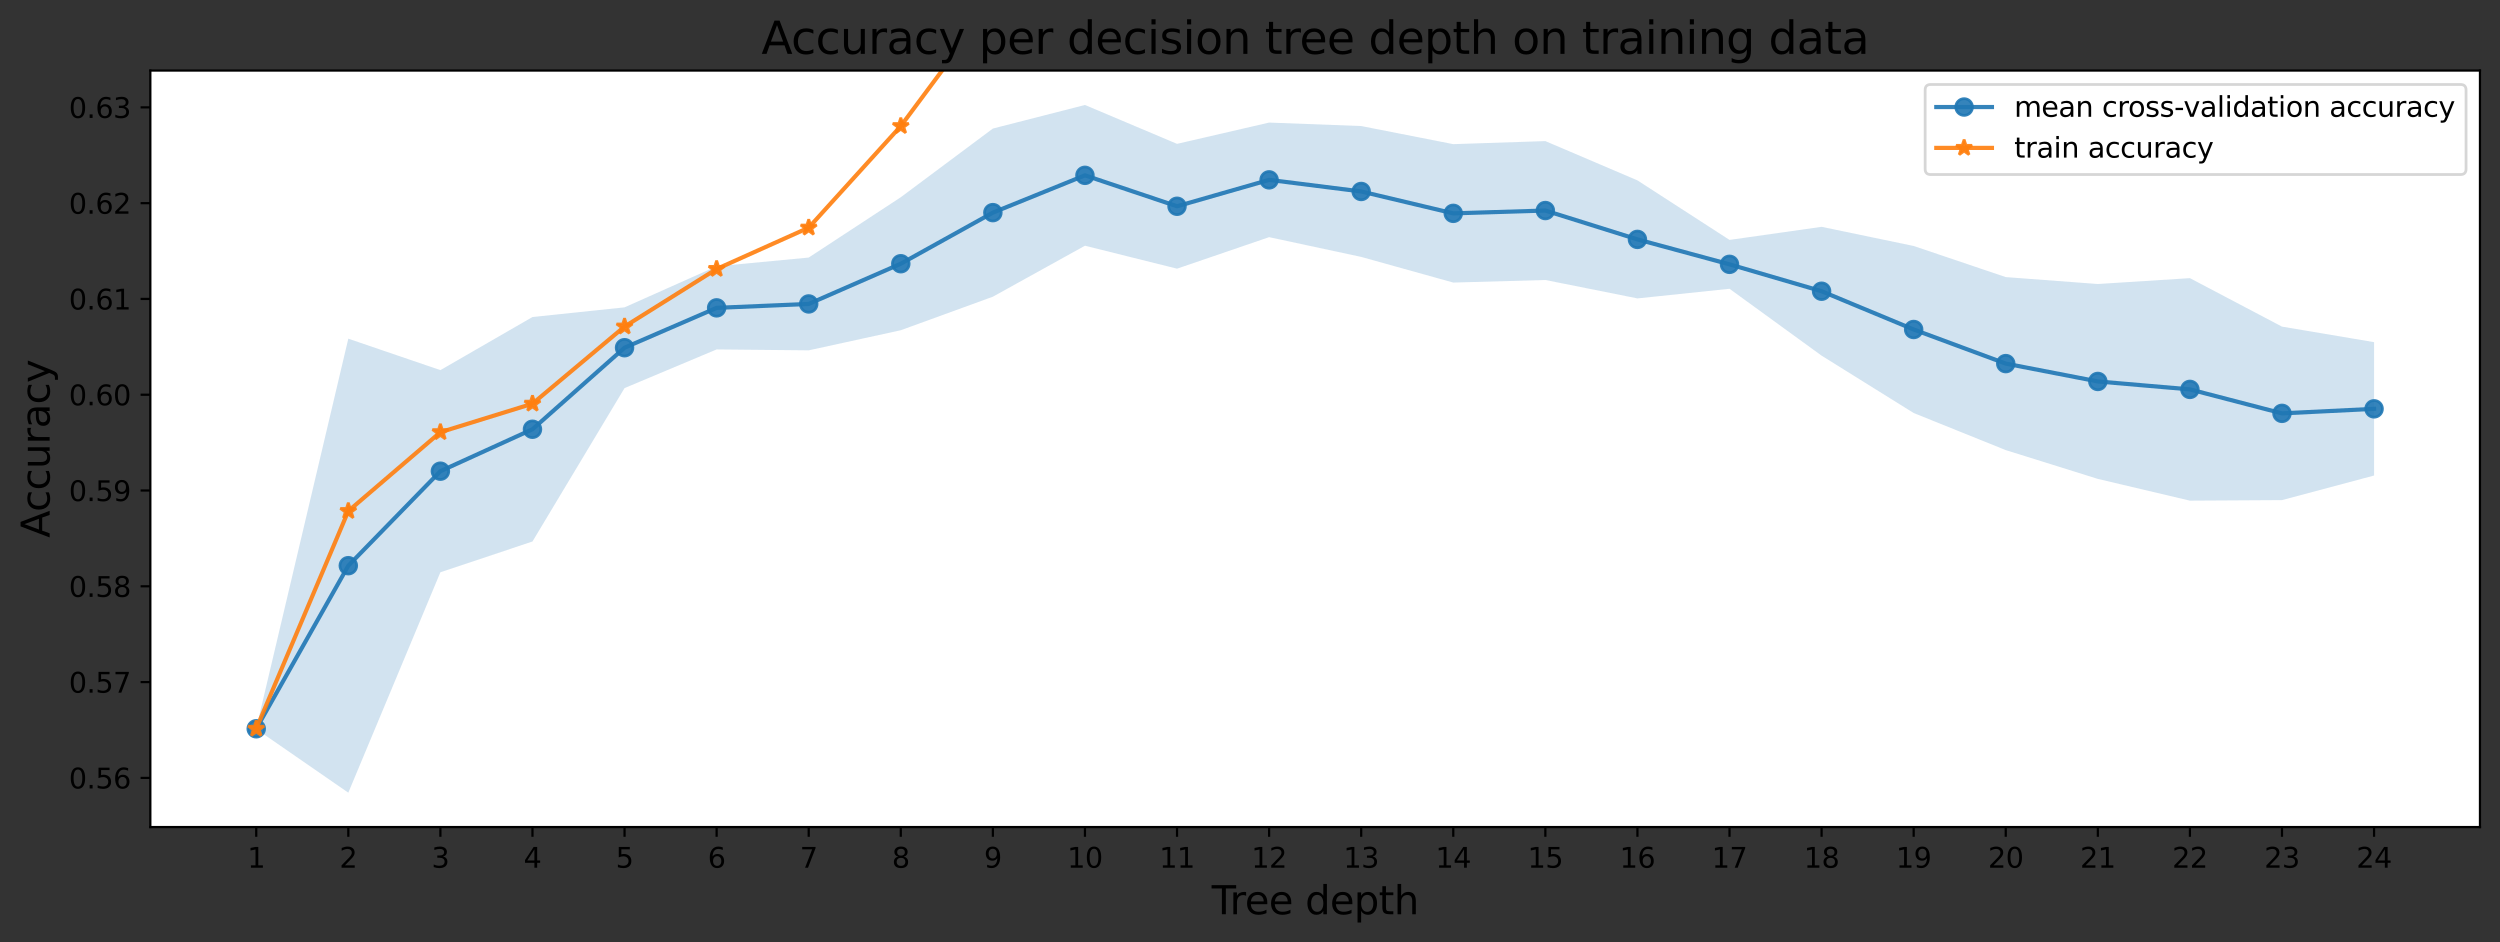 <?xml version="1.0" encoding="utf-8" standalone="no"?>
<!DOCTYPE svg PUBLIC "-//W3C//DTD SVG 1.1//EN"
  "http://www.w3.org/Graphics/SVG/1.1/DTD/svg11.dtd">
<svg height="338.585pt" version="1.1" viewBox="0 0 898.215 338.585" width="898.215pt" xmlns="http://www.w3.org/2000/svg" xmlns:xlink="http://www.w3.org/1999/xlink">
 <rect x="0" y="0" width="898.215" height="338.585" fill="#333333" stroke="none"/>
 <defs>
  <style type="text/css">*{stroke-linecap:butt;stroke-linejoin:round;}</style>
 </defs>
 <g id="figure_1">
  <g id="patch_1">
   <path d="M 0 338.585 
L 898.215 338.585 
L 898.215 0 
L 0 0 
z
" style="fill:none;"/>
  </g>
  <g id="axes_1">
   <g id="patch_2">
    <path d="M 54.015 297.158 
L 891.015 297.158 
L 891.015 25.358 
L 54.015 25.358 
z
" style="fill:#ffffff;"/>
   </g>
   <g id="PolyCollection_1">
    <path clip-path="url(#pdb60f7657a)" d="M 92.06 261.738 
L 92.06 261.936 
L 125.143 284.803 
L 158.226 205.601 
L 191.309 194.552 
L 224.392 139.432 
L 257.475 125.542 
L 290.558 125.873 
L 323.641 118.647 
L 356.724 106.6 
L 389.807 88.282 
L 422.89 96.533 
L 455.973 85.206 
L 489.057 92.304 
L 522.14 101.523 
L 555.223 100.6 
L 588.306 107.218 
L 621.389 103.75 
L 654.472 127.78 
L 687.555 148.391 
L 720.638 161.721 
L 753.721 172.061 
L 786.804 179.879 
L 819.887 179.681 
L 852.97 170.848 
L 852.97 122.932 
L 852.97 122.932 
L 819.887 117.35 
L 786.804 99.933 
L 753.721 102.042 
L 720.638 99.556 
L 687.555 88.378 
L 654.472 81.493 
L 621.389 86.196 
L 588.306 64.807 
L 555.223 50.693 
L 522.14 51.791 
L 489.057 45.286 
L 455.973 44.038 
L 422.89 51.686 
L 389.807 37.712 
L 356.724 46.187 
L 323.641 70.86 
L 290.558 92.536 
L 257.475 95.677 
L 224.392 110.425 
L 191.309 113.898 
L 158.226 132.982 
L 125.143 121.684 
L 92.06 261.738 
z
" style="fill:#1f77b4;fill-opacity:0.2;"/>
   </g>
   <g id="matplotlib.axis_1">
    <g id="xtick_1">
     <g id="line2d_1">
      <defs>
       <path d="M 0 0 
L 0 3.5 
" id="m463c8b0ed3" style="stroke:#000000;stroke-width:0.8;"/>
      </defs>
      <g>
       <use style="stroke:#000000;stroke-width:0.8;" x="92.06" xlink:href="#m463c8b0ed3" y="297.158"/>
      </g>
     </g>
     <g id="text_1">
      <!-- 1 -->
      <g transform="translate(88.879 311.756)scale(0.1 -0.1)">
       <defs>
        <path d="M 794 531 
L 1825 531 
L 1825 4091 
L 703 3866 
L 703 4441 
L 1819 4666 
L 2450 4666 
L 2450 531 
L 3481 531 
L 3481 0 
L 794 0 
L 794 531 
z
" id="DejaVuSans-31" transform="scale(0.016)"/>
       </defs>
       <use xlink:href="#DejaVuSans-31"/>
      </g>
     </g>
    </g>
    <g id="xtick_2">
     <g id="line2d_2">
      <g>
       <use style="stroke:#000000;stroke-width:0.8;" x="125.143" xlink:href="#m463c8b0ed3" y="297.158"/>
      </g>
     </g>
     <g id="text_2">
      <!-- 2 -->
      <g transform="translate(121.962 311.756)scale(0.1 -0.1)">
       <defs>
        <path d="M 1228 531 
L 3431 531 
L 3431 0 
L 469 0 
L 469 531 
Q 828 903 1448 1529 
Q 2069 2156 2228 2338 
Q 2531 2678 2651 2914 
Q 2772 3150 2772 3378 
Q 2772 3750 2511 3984 
Q 2250 4219 1831 4219 
Q 1534 4219 1204 4116 
Q 875 4013 500 3803 
L 500 4441 
Q 881 4594 1212 4672 
Q 1544 4750 1819 4750 
Q 2544 4750 2975 4387 
Q 3406 4025 3406 3419 
Q 3406 3131 3298 2873 
Q 3191 2616 2906 2266 
Q 2828 2175 2409 1742 
Q 1991 1309 1228 531 
z
" id="DejaVuSans-32" transform="scale(0.016)"/>
       </defs>
       <use xlink:href="#DejaVuSans-32"/>
      </g>
     </g>
    </g>
    <g id="xtick_3">
     <g id="line2d_3">
      <g>
       <use style="stroke:#000000;stroke-width:0.8;" x="158.226" xlink:href="#m463c8b0ed3" y="297.158"/>
      </g>
     </g>
     <g id="text_3">
      <!-- 3 -->
      <g transform="translate(155.045 311.756)scale(0.1 -0.1)">
       <defs>
        <path d="M 2597 2516 
Q 3050 2419 3304 2112 
Q 3559 1806 3559 1356 
Q 3559 666 3084 287 
Q 2609 -91 1734 -91 
Q 1441 -91 1130 -33 
Q 819 25 488 141 
L 488 750 
Q 750 597 1062 519 
Q 1375 441 1716 441 
Q 2309 441 2620 675 
Q 2931 909 2931 1356 
Q 2931 1769 2642 2001 
Q 2353 2234 1838 2234 
L 1294 2234 
L 1294 2753 
L 1863 2753 
Q 2328 2753 2575 2939 
Q 2822 3125 2822 3475 
Q 2822 3834 2567 4026 
Q 2313 4219 1838 4219 
Q 1578 4219 1281 4162 
Q 984 4106 628 3988 
L 628 4550 
Q 988 4650 1302 4700 
Q 1616 4750 1894 4750 
Q 2613 4750 3031 4423 
Q 3450 4097 3450 3541 
Q 3450 3153 3228 2886 
Q 3006 2619 2597 2516 
z
" id="DejaVuSans-33" transform="scale(0.016)"/>
       </defs>
       <use xlink:href="#DejaVuSans-33"/>
      </g>
     </g>
    </g>
    <g id="xtick_4">
     <g id="line2d_4">
      <g>
       <use style="stroke:#000000;stroke-width:0.8;" x="191.309" xlink:href="#m463c8b0ed3" y="297.158"/>
      </g>
     </g>
     <g id="text_4">
      <!-- 4 -->
      <g transform="translate(188.128 311.756)scale(0.1 -0.1)">
       <defs>
        <path d="M 2419 4116 
L 825 1625 
L 2419 1625 
L 2419 4116 
z
M 2253 4666 
L 3047 4666 
L 3047 1625 
L 3713 1625 
L 3713 1100 
L 3047 1100 
L 3047 0 
L 2419 0 
L 2419 1100 
L 313 1100 
L 313 1709 
L 2253 4666 
z
" id="DejaVuSans-34" transform="scale(0.016)"/>
       </defs>
       <use xlink:href="#DejaVuSans-34"/>
      </g>
     </g>
    </g>
    <g id="xtick_5">
     <g id="line2d_5">
      <g>
       <use style="stroke:#000000;stroke-width:0.8;" x="224.392" xlink:href="#m463c8b0ed3" y="297.158"/>
      </g>
     </g>
     <g id="text_5">
      <!-- 5 -->
      <g transform="translate(221.211 311.756)scale(0.1 -0.1)">
       <defs>
        <path d="M 691 4666 
L 3169 4666 
L 3169 4134 
L 1269 4134 
L 1269 2991 
Q 1406 3038 1543 3061 
Q 1681 3084 1819 3084 
Q 2600 3084 3056 2656 
Q 3513 2228 3513 1497 
Q 3513 744 3044 326 
Q 2575 -91 1722 -91 
Q 1428 -91 1123 -41 
Q 819 9 494 109 
L 494 744 
Q 775 591 1075 516 
Q 1375 441 1709 441 
Q 2250 441 2565 725 
Q 2881 1009 2881 1497 
Q 2881 1984 2565 2268 
Q 2250 2553 1709 2553 
Q 1456 2553 1204 2497 
Q 953 2441 691 2322 
L 691 4666 
z
" id="DejaVuSans-35" transform="scale(0.016)"/>
       </defs>
       <use xlink:href="#DejaVuSans-35"/>
      </g>
     </g>
    </g>
    <g id="xtick_6">
     <g id="line2d_6">
      <g>
       <use style="stroke:#000000;stroke-width:0.8;" x="257.475" xlink:href="#m463c8b0ed3" y="297.158"/>
      </g>
     </g>
     <g id="text_6">
      <!-- 6 -->
      <g transform="translate(254.294 311.756)scale(0.1 -0.1)">
       <defs>
        <path d="M 2113 2584 
Q 1688 2584 1439 2293 
Q 1191 2003 1191 1497 
Q 1191 994 1439 701 
Q 1688 409 2113 409 
Q 2538 409 2786 701 
Q 3034 994 3034 1497 
Q 3034 2003 2786 2293 
Q 2538 2584 2113 2584 
z
M 3366 4563 
L 3366 3988 
Q 3128 4100 2886 4159 
Q 2644 4219 2406 4219 
Q 1781 4219 1451 3797 
Q 1122 3375 1075 2522 
Q 1259 2794 1537 2939 
Q 1816 3084 2150 3084 
Q 2853 3084 3261 2657 
Q 3669 2231 3669 1497 
Q 3669 778 3244 343 
Q 2819 -91 2113 -91 
Q 1303 -91 875 529 
Q 447 1150 447 2328 
Q 447 3434 972 4092 
Q 1497 4750 2381 4750 
Q 2619 4750 2861 4703 
Q 3103 4656 3366 4563 
z
" id="DejaVuSans-36" transform="scale(0.016)"/>
       </defs>
       <use xlink:href="#DejaVuSans-36"/>
      </g>
     </g>
    </g>
    <g id="xtick_7">
     <g id="line2d_7">
      <g>
       <use style="stroke:#000000;stroke-width:0.8;" x="290.558" xlink:href="#m463c8b0ed3" y="297.158"/>
      </g>
     </g>
     <g id="text_7">
      <!-- 7 -->
      <g transform="translate(287.377 311.756)scale(0.1 -0.1)">
       <defs>
        <path d="M 525 4666 
L 3525 4666 
L 3525 4397 
L 1831 0 
L 1172 0 
L 2766 4134 
L 525 4134 
L 525 4666 
z
" id="DejaVuSans-37" transform="scale(0.016)"/>
       </defs>
       <use xlink:href="#DejaVuSans-37"/>
      </g>
     </g>
    </g>
    <g id="xtick_8">
     <g id="line2d_8">
      <g>
       <use style="stroke:#000000;stroke-width:0.8;" x="323.641" xlink:href="#m463c8b0ed3" y="297.158"/>
      </g>
     </g>
     <g id="text_8">
      <!-- 8 -->
      <g transform="translate(320.46 311.756)scale(0.1 -0.1)">
       <defs>
        <path d="M 2034 2216 
Q 1584 2216 1326 1975 
Q 1069 1734 1069 1313 
Q 1069 891 1326 650 
Q 1584 409 2034 409 
Q 2484 409 2743 651 
Q 3003 894 3003 1313 
Q 3003 1734 2745 1975 
Q 2488 2216 2034 2216 
z
M 1403 2484 
Q 997 2584 770 2862 
Q 544 3141 544 3541 
Q 544 4100 942 4425 
Q 1341 4750 2034 4750 
Q 2731 4750 3128 4425 
Q 3525 4100 3525 3541 
Q 3525 3141 3298 2862 
Q 3072 2584 2669 2484 
Q 3125 2378 3379 2068 
Q 3634 1759 3634 1313 
Q 3634 634 3220 271 
Q 2806 -91 2034 -91 
Q 1263 -91 848 271 
Q 434 634 434 1313 
Q 434 1759 690 2068 
Q 947 2378 1403 2484 
z
M 1172 3481 
Q 1172 3119 1398 2916 
Q 1625 2713 2034 2713 
Q 2441 2713 2670 2916 
Q 2900 3119 2900 3481 
Q 2900 3844 2670 4047 
Q 2441 4250 2034 4250 
Q 1625 4250 1398 4047 
Q 1172 3844 1172 3481 
z
" id="DejaVuSans-38" transform="scale(0.016)"/>
       </defs>
       <use xlink:href="#DejaVuSans-38"/>
      </g>
     </g>
    </g>
    <g id="xtick_9">
     <g id="line2d_9">
      <g>
       <use style="stroke:#000000;stroke-width:0.8;" x="356.724" xlink:href="#m463c8b0ed3" y="297.158"/>
      </g>
     </g>
     <g id="text_9">
      <!-- 9 -->
      <g transform="translate(353.543 311.756)scale(0.1 -0.1)">
       <defs>
        <path d="M 703 97 
L 703 672 
Q 941 559 1184 500 
Q 1428 441 1663 441 
Q 2288 441 2617 861 
Q 2947 1281 2994 2138 
Q 2813 1869 2534 1725 
Q 2256 1581 1919 1581 
Q 1219 1581 811 2004 
Q 403 2428 403 3163 
Q 403 3881 828 4315 
Q 1253 4750 1959 4750 
Q 2769 4750 3195 4129 
Q 3622 3509 3622 2328 
Q 3622 1225 3098 567 
Q 2575 -91 1691 -91 
Q 1453 -91 1209 -44 
Q 966 3 703 97 
z
M 1959 2075 
Q 2384 2075 2632 2365 
Q 2881 2656 2881 3163 
Q 2881 3666 2632 3958 
Q 2384 4250 1959 4250 
Q 1534 4250 1286 3958 
Q 1038 3666 1038 3163 
Q 1038 2656 1286 2365 
Q 1534 2075 1959 2075 
z
" id="DejaVuSans-39" transform="scale(0.016)"/>
       </defs>
       <use xlink:href="#DejaVuSans-39"/>
      </g>
     </g>
    </g>
    <g id="xtick_10">
     <g id="line2d_10">
      <g>
       <use style="stroke:#000000;stroke-width:0.8;" x="389.807" xlink:href="#m463c8b0ed3" y="297.158"/>
      </g>
     </g>
     <g id="text_10">
      <!-- 10 -->
      <g transform="translate(383.445 311.756)scale(0.1 -0.1)">
       <defs>
        <path d="M 2034 4250 
Q 1547 4250 1301 3770 
Q 1056 3291 1056 2328 
Q 1056 1369 1301 889 
Q 1547 409 2034 409 
Q 2525 409 2770 889 
Q 3016 1369 3016 2328 
Q 3016 3291 2770 3770 
Q 2525 4250 2034 4250 
z
M 2034 4750 
Q 2819 4750 3233 4129 
Q 3647 3509 3647 2328 
Q 3647 1150 3233 529 
Q 2819 -91 2034 -91 
Q 1250 -91 836 529 
Q 422 1150 422 2328 
Q 422 3509 836 4129 
Q 1250 4750 2034 4750 
z
" id="DejaVuSans-30" transform="scale(0.016)"/>
       </defs>
       <use xlink:href="#DejaVuSans-31"/>
       <use x="63.623" xlink:href="#DejaVuSans-30"/>
      </g>
     </g>
    </g>
    <g id="xtick_11">
     <g id="line2d_11">
      <g>
       <use style="stroke:#000000;stroke-width:0.8;" x="422.89" xlink:href="#m463c8b0ed3" y="297.158"/>
      </g>
     </g>
     <g id="text_11">
      <!-- 11 -->
      <g transform="translate(416.528 311.756)scale(0.1 -0.1)">
       <use xlink:href="#DejaVuSans-31"/>
       <use x="63.623" xlink:href="#DejaVuSans-31"/>
      </g>
     </g>
    </g>
    <g id="xtick_12">
     <g id="line2d_12">
      <g>
       <use style="stroke:#000000;stroke-width:0.8;" x="455.973" xlink:href="#m463c8b0ed3" y="297.158"/>
      </g>
     </g>
     <g id="text_12">
      <!-- 12 -->
      <g transform="translate(449.611 311.756)scale(0.1 -0.1)">
       <use xlink:href="#DejaVuSans-31"/>
       <use x="63.623" xlink:href="#DejaVuSans-32"/>
      </g>
     </g>
    </g>
    <g id="xtick_13">
     <g id="line2d_13">
      <g>
       <use style="stroke:#000000;stroke-width:0.8;" x="489.057" xlink:href="#m463c8b0ed3" y="297.158"/>
      </g>
     </g>
     <g id="text_13">
      <!-- 13 -->
      <g transform="translate(482.694 311.756)scale(0.1 -0.1)">
       <use xlink:href="#DejaVuSans-31"/>
       <use x="63.623" xlink:href="#DejaVuSans-33"/>
      </g>
     </g>
    </g>
    <g id="xtick_14">
     <g id="line2d_14">
      <g>
       <use style="stroke:#000000;stroke-width:0.8;" x="522.14" xlink:href="#m463c8b0ed3" y="297.158"/>
      </g>
     </g>
     <g id="text_14">
      <!-- 14 -->
      <g transform="translate(515.777 311.756)scale(0.1 -0.1)">
       <use xlink:href="#DejaVuSans-31"/>
       <use x="63.623" xlink:href="#DejaVuSans-34"/>
      </g>
     </g>
    </g>
    <g id="xtick_15">
     <g id="line2d_15">
      <g>
       <use style="stroke:#000000;stroke-width:0.8;" x="555.223" xlink:href="#m463c8b0ed3" y="297.158"/>
      </g>
     </g>
     <g id="text_15">
      <!-- 15 -->
      <g transform="translate(548.86 311.756)scale(0.1 -0.1)">
       <use xlink:href="#DejaVuSans-31"/>
       <use x="63.623" xlink:href="#DejaVuSans-35"/>
      </g>
     </g>
    </g>
    <g id="xtick_16">
     <g id="line2d_16">
      <g>
       <use style="stroke:#000000;stroke-width:0.8;" x="588.306" xlink:href="#m463c8b0ed3" y="297.158"/>
      </g>
     </g>
     <g id="text_16">
      <!-- 16 -->
      <g transform="translate(581.943 311.756)scale(0.1 -0.1)">
       <use xlink:href="#DejaVuSans-31"/>
       <use x="63.623" xlink:href="#DejaVuSans-36"/>
      </g>
     </g>
    </g>
    <g id="xtick_17">
     <g id="line2d_17">
      <g>
       <use style="stroke:#000000;stroke-width:0.8;" x="621.389" xlink:href="#m463c8b0ed3" y="297.158"/>
      </g>
     </g>
     <g id="text_17">
      <!-- 17 -->
      <g transform="translate(615.026 311.756)scale(0.1 -0.1)">
       <use xlink:href="#DejaVuSans-31"/>
       <use x="63.623" xlink:href="#DejaVuSans-37"/>
      </g>
     </g>
    </g>
    <g id="xtick_18">
     <g id="line2d_18">
      <g>
       <use style="stroke:#000000;stroke-width:0.8;" x="654.472" xlink:href="#m463c8b0ed3" y="297.158"/>
      </g>
     </g>
     <g id="text_18">
      <!-- 18 -->
      <g transform="translate(648.109 311.756)scale(0.1 -0.1)">
       <use xlink:href="#DejaVuSans-31"/>
       <use x="63.623" xlink:href="#DejaVuSans-38"/>
      </g>
     </g>
    </g>
    <g id="xtick_19">
     <g id="line2d_19">
      <g>
       <use style="stroke:#000000;stroke-width:0.8;" x="687.555" xlink:href="#m463c8b0ed3" y="297.158"/>
      </g>
     </g>
     <g id="text_19">
      <!-- 19 -->
      <g transform="translate(681.192 311.756)scale(0.1 -0.1)">
       <use xlink:href="#DejaVuSans-31"/>
       <use x="63.623" xlink:href="#DejaVuSans-39"/>
      </g>
     </g>
    </g>
    <g id="xtick_20">
     <g id="line2d_20">
      <g>
       <use style="stroke:#000000;stroke-width:0.8;" x="720.638" xlink:href="#m463c8b0ed3" y="297.158"/>
      </g>
     </g>
     <g id="text_20">
      <!-- 20 -->
      <g transform="translate(714.275 311.756)scale(0.1 -0.1)">
       <use xlink:href="#DejaVuSans-32"/>
       <use x="63.623" xlink:href="#DejaVuSans-30"/>
      </g>
     </g>
    </g>
    <g id="xtick_21">
     <g id="line2d_21">
      <g>
       <use style="stroke:#000000;stroke-width:0.8;" x="753.721" xlink:href="#m463c8b0ed3" y="297.158"/>
      </g>
     </g>
     <g id="text_21">
      <!-- 21 -->
      <g transform="translate(747.358 311.756)scale(0.1 -0.1)">
       <use xlink:href="#DejaVuSans-32"/>
       <use x="63.623" xlink:href="#DejaVuSans-31"/>
      </g>
     </g>
    </g>
    <g id="xtick_22">
     <g id="line2d_22">
      <g>
       <use style="stroke:#000000;stroke-width:0.8;" x="786.804" xlink:href="#m463c8b0ed3" y="297.158"/>
      </g>
     </g>
     <g id="text_22">
      <!-- 22 -->
      <g transform="translate(780.441 311.756)scale(0.1 -0.1)">
       <use xlink:href="#DejaVuSans-32"/>
       <use x="63.623" xlink:href="#DejaVuSans-32"/>
      </g>
     </g>
    </g>
    <g id="xtick_23">
     <g id="line2d_23">
      <g>
       <use style="stroke:#000000;stroke-width:0.8;" x="819.887" xlink:href="#m463c8b0ed3" y="297.158"/>
      </g>
     </g>
     <g id="text_23">
      <!-- 23 -->
      <g transform="translate(813.524 311.756)scale(0.1 -0.1)">
       <use xlink:href="#DejaVuSans-32"/>
       <use x="63.623" xlink:href="#DejaVuSans-33"/>
      </g>
     </g>
    </g>
    <g id="xtick_24">
     <g id="line2d_24">
      <g>
       <use style="stroke:#000000;stroke-width:0.8;" x="852.97" xlink:href="#m463c8b0ed3" y="297.158"/>
      </g>
     </g>
     <g id="text_24">
      <!-- 24 -->
      <g transform="translate(846.607 311.756)scale(0.1 -0.1)">
       <use xlink:href="#DejaVuSans-32"/>
       <use x="63.623" xlink:href="#DejaVuSans-34"/>
      </g>
     </g>
    </g>
    <g id="text_25">
     <!-- Tree depth -->
     <g transform="translate(435.337 328.473)scale(0.14 -0.14)">
      <defs>
       <path d="M -19 4666 
L 3928 4666 
L 3928 4134 
L 2272 4134 
L 2272 0 
L 1638 0 
L 1638 4134 
L -19 4134 
L -19 4666 
z
" id="DejaVuSans-54" transform="scale(0.016)"/>
       <path d="M 2631 2963 
Q 2534 3019 2420 3045 
Q 2306 3072 2169 3072 
Q 1681 3072 1420 2755 
Q 1159 2438 1159 1844 
L 1159 0 
L 581 0 
L 581 3500 
L 1159 3500 
L 1159 2956 
Q 1341 3275 1631 3429 
Q 1922 3584 2338 3584 
Q 2397 3584 2469 3576 
Q 2541 3569 2628 3553 
L 2631 2963 
z
" id="DejaVuSans-72" transform="scale(0.016)"/>
       <path d="M 3597 1894 
L 3597 1613 
L 953 1613 
Q 991 1019 1311 708 
Q 1631 397 2203 397 
Q 2534 397 2845 478 
Q 3156 559 3463 722 
L 3463 178 
Q 3153 47 2828 -22 
Q 2503 -91 2169 -91 
Q 1331 -91 842 396 
Q 353 884 353 1716 
Q 353 2575 817 3079 
Q 1281 3584 2069 3584 
Q 2775 3584 3186 3129 
Q 3597 2675 3597 1894 
z
M 3022 2063 
Q 3016 2534 2758 2815 
Q 2500 3097 2075 3097 
Q 1594 3097 1305 2825 
Q 1016 2553 972 2059 
L 3022 2063 
z
" id="DejaVuSans-65" transform="scale(0.016)"/>
       <path id="DejaVuSans-20" transform="scale(0.016)"/>
       <path d="M 2906 2969 
L 2906 4863 
L 3481 4863 
L 3481 0 
L 2906 0 
L 2906 525 
Q 2725 213 2448 61 
Q 2172 -91 1784 -91 
Q 1150 -91 751 415 
Q 353 922 353 1747 
Q 353 2572 751 3078 
Q 1150 3584 1784 3584 
Q 2172 3584 2448 3432 
Q 2725 3281 2906 2969 
z
M 947 1747 
Q 947 1113 1208 752 
Q 1469 391 1925 391 
Q 2381 391 2643 752 
Q 2906 1113 2906 1747 
Q 2906 2381 2643 2742 
Q 2381 3103 1925 3103 
Q 1469 3103 1208 2742 
Q 947 2381 947 1747 
z
" id="DejaVuSans-64" transform="scale(0.016)"/>
       <path d="M 1159 525 
L 1159 -1331 
L 581 -1331 
L 581 3500 
L 1159 3500 
L 1159 2969 
Q 1341 3281 1617 3432 
Q 1894 3584 2278 3584 
Q 2916 3584 3314 3078 
Q 3713 2572 3713 1747 
Q 3713 922 3314 415 
Q 2916 -91 2278 -91 
Q 1894 -91 1617 61 
Q 1341 213 1159 525 
z
M 3116 1747 
Q 3116 2381 2855 2742 
Q 2594 3103 2138 3103 
Q 1681 3103 1420 2742 
Q 1159 2381 1159 1747 
Q 1159 1113 1420 752 
Q 1681 391 2138 391 
Q 2594 391 2855 752 
Q 3116 1113 3116 1747 
z
" id="DejaVuSans-70" transform="scale(0.016)"/>
       <path d="M 1172 4494 
L 1172 3500 
L 2356 3500 
L 2356 3053 
L 1172 3053 
L 1172 1153 
Q 1172 725 1289 603 
Q 1406 481 1766 481 
L 2356 481 
L 2356 0 
L 1766 0 
Q 1100 0 847 248 
Q 594 497 594 1153 
L 594 3053 
L 172 3053 
L 172 3500 
L 594 3500 
L 594 4494 
L 1172 4494 
z
" id="DejaVuSans-74" transform="scale(0.016)"/>
       <path d="M 3513 2113 
L 3513 0 
L 2938 0 
L 2938 2094 
Q 2938 2591 2744 2837 
Q 2550 3084 2163 3084 
Q 1697 3084 1428 2787 
Q 1159 2491 1159 1978 
L 1159 0 
L 581 0 
L 581 4863 
L 1159 4863 
L 1159 2956 
Q 1366 3272 1645 3428 
Q 1925 3584 2291 3584 
Q 2894 3584 3203 3211 
Q 3513 2838 3513 2113 
z
" id="DejaVuSans-68" transform="scale(0.016)"/>
      </defs>
      <use xlink:href="#DejaVuSans-54"/>
      <use x="46.334" xlink:href="#DejaVuSans-72"/>
      <use x="85.197" xlink:href="#DejaVuSans-65"/>
      <use x="146.721" xlink:href="#DejaVuSans-65"/>
      <use x="208.244" xlink:href="#DejaVuSans-20"/>
      <use x="240.031" xlink:href="#DejaVuSans-64"/>
      <use x="303.508" xlink:href="#DejaVuSans-65"/>
      <use x="365.031" xlink:href="#DejaVuSans-70"/>
      <use x="428.508" xlink:href="#DejaVuSans-74"/>
      <use x="467.717" xlink:href="#DejaVuSans-68"/>
     </g>
    </g>
   </g>
   <g id="matplotlib.axis_2">
    <g id="ytick_1">
     <g id="line2d_25">
      <defs>
       <path d="M 0 0 
L -3.5 0 
" id="m9dd987a7f7" style="stroke:#000000;stroke-width:0.8;"/>
      </defs>
      <g>
       <use style="stroke:#000000;stroke-width:0.8;" x="54.015" xlink:href="#m9dd987a7f7" y="279.484"/>
      </g>
     </g>
     <g id="text_26">
      <!-- 0.56 -->
      <g transform="translate(24.749 283.283)scale(0.1 -0.1)">
       <defs>
        <path d="M 684 794 
L 1344 794 
L 1344 0 
L 684 0 
L 684 794 
z
" id="DejaVuSans-2e" transform="scale(0.016)"/>
       </defs>
       <use xlink:href="#DejaVuSans-30"/>
       <use x="63.623" xlink:href="#DejaVuSans-2e"/>
       <use x="95.41" xlink:href="#DejaVuSans-35"/>
       <use x="159.033" xlink:href="#DejaVuSans-36"/>
      </g>
     </g>
    </g>
    <g id="ytick_2">
     <g id="line2d_26">
      <g>
       <use style="stroke:#000000;stroke-width:0.8;" x="54.015" xlink:href="#m9dd987a7f7" y="245.068"/>
      </g>
     </g>
     <g id="text_27">
      <!-- 0.57 -->
      <g transform="translate(24.749 248.867)scale(0.1 -0.1)">
       <use xlink:href="#DejaVuSans-30"/>
       <use x="63.623" xlink:href="#DejaVuSans-2e"/>
       <use x="95.41" xlink:href="#DejaVuSans-35"/>
       <use x="159.033" xlink:href="#DejaVuSans-37"/>
      </g>
     </g>
    </g>
    <g id="ytick_3">
     <g id="line2d_27">
      <g>
       <use style="stroke:#000000;stroke-width:0.8;" x="54.015" xlink:href="#m9dd987a7f7" y="210.653"/>
      </g>
     </g>
     <g id="text_28">
      <!-- 0.58 -->
      <g transform="translate(24.749 214.452)scale(0.1 -0.1)">
       <use xlink:href="#DejaVuSans-30"/>
       <use x="63.623" xlink:href="#DejaVuSans-2e"/>
       <use x="95.41" xlink:href="#DejaVuSans-35"/>
       <use x="159.033" xlink:href="#DejaVuSans-38"/>
      </g>
     </g>
    </g>
    <g id="ytick_4">
     <g id="line2d_28">
      <g>
       <use style="stroke:#000000;stroke-width:0.8;" x="54.015" xlink:href="#m9dd987a7f7" y="176.237"/>
      </g>
     </g>
     <g id="text_29">
      <!-- 0.59 -->
      <g transform="translate(24.749 180.036)scale(0.1 -0.1)">
       <use xlink:href="#DejaVuSans-30"/>
       <use x="63.623" xlink:href="#DejaVuSans-2e"/>
       <use x="95.41" xlink:href="#DejaVuSans-35"/>
       <use x="159.033" xlink:href="#DejaVuSans-39"/>
      </g>
     </g>
    </g>
    <g id="ytick_5">
     <g id="line2d_29">
      <g>
       <use style="stroke:#000000;stroke-width:0.8;" x="54.015" xlink:href="#m9dd987a7f7" y="141.821"/>
      </g>
     </g>
     <g id="text_30">
      <!-- 0.60 -->
      <g transform="translate(24.749 145.621)scale(0.1 -0.1)">
       <use xlink:href="#DejaVuSans-30"/>
       <use x="63.623" xlink:href="#DejaVuSans-2e"/>
       <use x="95.41" xlink:href="#DejaVuSans-36"/>
       <use x="159.033" xlink:href="#DejaVuSans-30"/>
      </g>
     </g>
    </g>
    <g id="ytick_6">
     <g id="line2d_30">
      <g>
       <use style="stroke:#000000;stroke-width:0.8;" x="54.015" xlink:href="#m9dd987a7f7" y="107.406"/>
      </g>
     </g>
     <g id="text_31">
      <!-- 0.61 -->
      <g transform="translate(24.749 111.205)scale(0.1 -0.1)">
       <use xlink:href="#DejaVuSans-30"/>
       <use x="63.623" xlink:href="#DejaVuSans-2e"/>
       <use x="95.41" xlink:href="#DejaVuSans-36"/>
       <use x="159.033" xlink:href="#DejaVuSans-31"/>
      </g>
     </g>
    </g>
    <g id="ytick_7">
     <g id="line2d_31">
      <g>
       <use style="stroke:#000000;stroke-width:0.8;" x="54.015" xlink:href="#m9dd987a7f7" y="72.99"/>
      </g>
     </g>
     <g id="text_32">
      <!-- 0.62 -->
      <g transform="translate(24.749 76.79)scale(0.1 -0.1)">
       <use xlink:href="#DejaVuSans-30"/>
       <use x="63.623" xlink:href="#DejaVuSans-2e"/>
       <use x="95.41" xlink:href="#DejaVuSans-36"/>
       <use x="159.033" xlink:href="#DejaVuSans-32"/>
      </g>
     </g>
    </g>
    <g id="ytick_8">
     <g id="line2d_32">
      <g>
       <use style="stroke:#000000;stroke-width:0.8;" x="54.015" xlink:href="#m9dd987a7f7" y="38.575"/>
      </g>
     </g>
     <g id="text_33">
      <!-- 0.63 -->
      <g transform="translate(24.749 42.374)scale(0.1 -0.1)">
       <use xlink:href="#DejaVuSans-30"/>
       <use x="63.623" xlink:href="#DejaVuSans-2e"/>
       <use x="95.41" xlink:href="#DejaVuSans-36"/>
       <use x="159.033" xlink:href="#DejaVuSans-33"/>
      </g>
     </g>
    </g>
    <g id="text_34">
     <!-- Accuracy -->
     <g transform="translate(17.838 193.217)rotate(-90)scale(0.14 -0.14)">
      <defs>
       <path d="M 2188 4044 
L 1331 1722 
L 3047 1722 
L 2188 4044 
z
M 1831 4666 
L 2547 4666 
L 4325 0 
L 3669 0 
L 3244 1197 
L 1141 1197 
L 716 0 
L 50 0 
L 1831 4666 
z
" id="DejaVuSans-41" transform="scale(0.016)"/>
       <path d="M 3122 3366 
L 3122 2828 
Q 2878 2963 2633 3030 
Q 2388 3097 2138 3097 
Q 1578 3097 1268 2742 
Q 959 2388 959 1747 
Q 959 1106 1268 751 
Q 1578 397 2138 397 
Q 2388 397 2633 464 
Q 2878 531 3122 666 
L 3122 134 
Q 2881 22 2623 -34 
Q 2366 -91 2075 -91 
Q 1284 -91 818 406 
Q 353 903 353 1747 
Q 353 2603 823 3093 
Q 1294 3584 2113 3584 
Q 2378 3584 2631 3529 
Q 2884 3475 3122 3366 
z
" id="DejaVuSans-63" transform="scale(0.016)"/>
       <path d="M 544 1381 
L 544 3500 
L 1119 3500 
L 1119 1403 
Q 1119 906 1312 657 
Q 1506 409 1894 409 
Q 2359 409 2629 706 
Q 2900 1003 2900 1516 
L 2900 3500 
L 3475 3500 
L 3475 0 
L 2900 0 
L 2900 538 
Q 2691 219 2414 64 
Q 2138 -91 1772 -91 
Q 1169 -91 856 284 
Q 544 659 544 1381 
z
M 1991 3584 
L 1991 3584 
z
" id="DejaVuSans-75" transform="scale(0.016)"/>
       <path d="M 2194 1759 
Q 1497 1759 1228 1600 
Q 959 1441 959 1056 
Q 959 750 1161 570 
Q 1363 391 1709 391 
Q 2188 391 2477 730 
Q 2766 1069 2766 1631 
L 2766 1759 
L 2194 1759 
z
M 3341 1997 
L 3341 0 
L 2766 0 
L 2766 531 
Q 2569 213 2275 61 
Q 1981 -91 1556 -91 
Q 1019 -91 701 211 
Q 384 513 384 1019 
Q 384 1609 779 1909 
Q 1175 2209 1959 2209 
L 2766 2209 
L 2766 2266 
Q 2766 2663 2505 2880 
Q 2244 3097 1772 3097 
Q 1472 3097 1187 3025 
Q 903 2953 641 2809 
L 641 3341 
Q 956 3463 1253 3523 
Q 1550 3584 1831 3584 
Q 2591 3584 2966 3190 
Q 3341 2797 3341 1997 
z
" id="DejaVuSans-61" transform="scale(0.016)"/>
       <path d="M 2059 -325 
Q 1816 -950 1584 -1140 
Q 1353 -1331 966 -1331 
L 506 -1331 
L 506 -850 
L 844 -850 
Q 1081 -850 1212 -737 
Q 1344 -625 1503 -206 
L 1606 56 
L 191 3500 
L 800 3500 
L 1894 763 
L 2988 3500 
L 3597 3500 
L 2059 -325 
z
" id="DejaVuSans-79" transform="scale(0.016)"/>
      </defs>
      <use xlink:href="#DejaVuSans-41"/>
      <use x="66.658" xlink:href="#DejaVuSans-63"/>
      <use x="121.639" xlink:href="#DejaVuSans-63"/>
      <use x="176.619" xlink:href="#DejaVuSans-75"/>
      <use x="239.998" xlink:href="#DejaVuSans-72"/>
      <use x="281.111" xlink:href="#DejaVuSans-61"/>
      <use x="342.391" xlink:href="#DejaVuSans-63"/>
      <use x="397.371" xlink:href="#DejaVuSans-79"/>
     </g>
    </g>
   </g>
   <g id="line2d_33">
    <path clip-path="url(#pdb60f7657a)" d="M 92.06 261.837 
L 125.143 203.243 
L 158.226 169.291 
L 191.309 154.225 
L 224.392 124.929 
L 257.475 110.61 
L 290.558 109.204 
L 323.641 94.754 
L 356.724 76.394 
L 389.807 62.997 
L 422.89 74.11 
L 455.973 64.622 
L 489.057 68.795 
L 522.14 76.657 
L 555.223 75.647 
L 588.306 86.013 
L 621.389 94.973 
L 654.472 104.636 
L 687.555 118.384 
L 720.638 130.639 
L 753.721 137.051 
L 786.804 139.906 
L 819.887 148.515 
L 852.97 146.89 
" style="fill:none;stroke:#1f77b4;stroke-linecap:square;stroke-opacity:0.9;stroke-width:1.5;"/>
    <defs>
     <path d="M 0 3 
C 0.796 3 1.559 2.684 2.121 2.121 
C 2.684 1.559 3 0.796 3 0 
C 3 -0.796 2.684 -1.559 2.121 -2.121 
C 1.559 -2.684 0.796 -3 0 -3 
C -0.796 -3 -1.559 -2.684 -2.121 -2.121 
C -2.684 -1.559 -3 -0.796 -3 0 
C -3 0.796 -2.684 1.559 -2.121 2.121 
C -1.559 2.684 -0.796 3 0 3 
z
" id="m11fe0b3260" style="stroke:#1f77b4;stroke-opacity:0.9;"/>
    </defs>
    <g clip-path="url(#pdb60f7657a)">
     <use style="fill:#1f77b4;fill-opacity:0.9;stroke:#1f77b4;stroke-opacity:0.9;" x="92.06" xlink:href="#m11fe0b3260" y="261.837"/>
     <use style="fill:#1f77b4;fill-opacity:0.9;stroke:#1f77b4;stroke-opacity:0.9;" x="125.143" xlink:href="#m11fe0b3260" y="203.243"/>
     <use style="fill:#1f77b4;fill-opacity:0.9;stroke:#1f77b4;stroke-opacity:0.9;" x="158.226" xlink:href="#m11fe0b3260" y="169.291"/>
     <use style="fill:#1f77b4;fill-opacity:0.9;stroke:#1f77b4;stroke-opacity:0.9;" x="191.309" xlink:href="#m11fe0b3260" y="154.225"/>
     <use style="fill:#1f77b4;fill-opacity:0.9;stroke:#1f77b4;stroke-opacity:0.9;" x="224.392" xlink:href="#m11fe0b3260" y="124.929"/>
     <use style="fill:#1f77b4;fill-opacity:0.9;stroke:#1f77b4;stroke-opacity:0.9;" x="257.475" xlink:href="#m11fe0b3260" y="110.61"/>
     <use style="fill:#1f77b4;fill-opacity:0.9;stroke:#1f77b4;stroke-opacity:0.9;" x="290.558" xlink:href="#m11fe0b3260" y="109.204"/>
     <use style="fill:#1f77b4;fill-opacity:0.9;stroke:#1f77b4;stroke-opacity:0.9;" x="323.641" xlink:href="#m11fe0b3260" y="94.754"/>
     <use style="fill:#1f77b4;fill-opacity:0.9;stroke:#1f77b4;stroke-opacity:0.9;" x="356.724" xlink:href="#m11fe0b3260" y="76.394"/>
     <use style="fill:#1f77b4;fill-opacity:0.9;stroke:#1f77b4;stroke-opacity:0.9;" x="389.807" xlink:href="#m11fe0b3260" y="62.997"/>
     <use style="fill:#1f77b4;fill-opacity:0.9;stroke:#1f77b4;stroke-opacity:0.9;" x="422.89" xlink:href="#m11fe0b3260" y="74.11"/>
     <use style="fill:#1f77b4;fill-opacity:0.9;stroke:#1f77b4;stroke-opacity:0.9;" x="455.973" xlink:href="#m11fe0b3260" y="64.622"/>
     <use style="fill:#1f77b4;fill-opacity:0.9;stroke:#1f77b4;stroke-opacity:0.9;" x="489.057" xlink:href="#m11fe0b3260" y="68.795"/>
     <use style="fill:#1f77b4;fill-opacity:0.9;stroke:#1f77b4;stroke-opacity:0.9;" x="522.14" xlink:href="#m11fe0b3260" y="76.657"/>
     <use style="fill:#1f77b4;fill-opacity:0.9;stroke:#1f77b4;stroke-opacity:0.9;" x="555.223" xlink:href="#m11fe0b3260" y="75.647"/>
     <use style="fill:#1f77b4;fill-opacity:0.9;stroke:#1f77b4;stroke-opacity:0.9;" x="588.306" xlink:href="#m11fe0b3260" y="86.013"/>
     <use style="fill:#1f77b4;fill-opacity:0.9;stroke:#1f77b4;stroke-opacity:0.9;" x="621.389" xlink:href="#m11fe0b3260" y="94.973"/>
     <use style="fill:#1f77b4;fill-opacity:0.9;stroke:#1f77b4;stroke-opacity:0.9;" x="654.472" xlink:href="#m11fe0b3260" y="104.636"/>
     <use style="fill:#1f77b4;fill-opacity:0.9;stroke:#1f77b4;stroke-opacity:0.9;" x="687.555" xlink:href="#m11fe0b3260" y="118.384"/>
     <use style="fill:#1f77b4;fill-opacity:0.9;stroke:#1f77b4;stroke-opacity:0.9;" x="720.638" xlink:href="#m11fe0b3260" y="130.639"/>
     <use style="fill:#1f77b4;fill-opacity:0.9;stroke:#1f77b4;stroke-opacity:0.9;" x="753.721" xlink:href="#m11fe0b3260" y="137.051"/>
     <use style="fill:#1f77b4;fill-opacity:0.9;stroke:#1f77b4;stroke-opacity:0.9;" x="786.804" xlink:href="#m11fe0b3260" y="139.906"/>
     <use style="fill:#1f77b4;fill-opacity:0.9;stroke:#1f77b4;stroke-opacity:0.9;" x="819.887" xlink:href="#m11fe0b3260" y="148.515"/>
     <use style="fill:#1f77b4;fill-opacity:0.9;stroke:#1f77b4;stroke-opacity:0.9;" x="852.97" xlink:href="#m11fe0b3260" y="146.89"/>
    </g>
   </g>
   <g id="line2d_34">
    <path clip-path="url(#pdb60f7657a)" d="M 92.06 261.837 
L 125.143 183.61 
L 158.226 155.28 
L 191.309 145.045 
L 224.392 117.33 
L 257.475 96.642 
L 290.558 81.796 
L 323.641 45.296 
L 356.724 0.802 
L 357.97 -1 
" style="fill:none;stroke:#ff7f0e;stroke-linecap:square;stroke-opacity:0.9;stroke-width:1.5;"/>
    <defs>
     <path d="M 0 -3 
L -0.674 -0.927 
L -2.853 -0.927 
L -1.09 0.354 
L -1.763 2.427 
L -0 1.146 
L 1.763 2.427 
L 1.09 0.354 
L 2.853 -0.927 
L 0.674 -0.927 
z
" id="mc84552ce3a" style="stroke:#ff7f0e;stroke-linejoin:bevel;stroke-opacity:0.9;"/>
    </defs>
    <g clip-path="url(#pdb60f7657a)">
     <use style="fill:#ff7f0e;fill-opacity:0.9;stroke:#ff7f0e;stroke-linejoin:bevel;stroke-opacity:0.9;" x="92.06" xlink:href="#mc84552ce3a" y="261.837"/>
     <use style="fill:#ff7f0e;fill-opacity:0.9;stroke:#ff7f0e;stroke-linejoin:bevel;stroke-opacity:0.9;" x="125.143" xlink:href="#mc84552ce3a" y="183.61"/>
     <use style="fill:#ff7f0e;fill-opacity:0.9;stroke:#ff7f0e;stroke-linejoin:bevel;stroke-opacity:0.9;" x="158.226" xlink:href="#mc84552ce3a" y="155.28"/>
     <use style="fill:#ff7f0e;fill-opacity:0.9;stroke:#ff7f0e;stroke-linejoin:bevel;stroke-opacity:0.9;" x="191.309" xlink:href="#mc84552ce3a" y="145.045"/>
     <use style="fill:#ff7f0e;fill-opacity:0.9;stroke:#ff7f0e;stroke-linejoin:bevel;stroke-opacity:0.9;" x="224.392" xlink:href="#mc84552ce3a" y="117.33"/>
     <use style="fill:#ff7f0e;fill-opacity:0.9;stroke:#ff7f0e;stroke-linejoin:bevel;stroke-opacity:0.9;" x="257.475" xlink:href="#mc84552ce3a" y="96.642"/>
     <use style="fill:#ff7f0e;fill-opacity:0.9;stroke:#ff7f0e;stroke-linejoin:bevel;stroke-opacity:0.9;" x="290.558" xlink:href="#mc84552ce3a" y="81.796"/>
     <use style="fill:#ff7f0e;fill-opacity:0.9;stroke:#ff7f0e;stroke-linejoin:bevel;stroke-opacity:0.9;" x="323.641" xlink:href="#mc84552ce3a" y="45.296"/>
     <use style="fill:#ff7f0e;fill-opacity:0.9;stroke:#ff7f0e;stroke-linejoin:bevel;stroke-opacity:0.9;" x="356.724" xlink:href="#mc84552ce3a" y="0.802"/>
     <use style="fill:#ff7f0e;fill-opacity:0.9;stroke:#ff7f0e;stroke-linejoin:bevel;stroke-opacity:0.9;" x="357.97" xlink:href="#mc84552ce3a" y="-1"/>
    </g>
   </g>
   <g id="patch_3">
    <path d="M 54.015 297.158 
L 54.015 25.358 
" style="fill:none;stroke:#000000;stroke-linecap:square;stroke-linejoin:miter;stroke-width:0.8;"/>
   </g>
   <g id="patch_4">
    <path d="M 891.015 297.158 
L 891.015 25.358 
" style="fill:none;stroke:#000000;stroke-linecap:square;stroke-linejoin:miter;stroke-width:0.8;"/>
   </g>
   <g id="patch_5">
    <path d="M 54.015 297.158 
L 891.015 297.158 
" style="fill:none;stroke:#000000;stroke-linecap:square;stroke-linejoin:miter;stroke-width:0.8;"/>
   </g>
   <g id="patch_6">
    <path d="M 54.015 25.358 
L 891.015 25.358 
" style="fill:none;stroke:#000000;stroke-linecap:square;stroke-linejoin:miter;stroke-width:0.8;"/>
   </g>
   <g id="text_35">
    <!-- Accuracy per decision tree depth on training data -->
    <g transform="translate(273.572 19.358)scale(0.16 -0.16)">
     <defs>
      <path d="M 603 3500 
L 1178 3500 
L 1178 0 
L 603 0 
L 603 3500 
z
M 603 4863 
L 1178 4863 
L 1178 4134 
L 603 4134 
L 603 4863 
z
" id="DejaVuSans-69" transform="scale(0.016)"/>
      <path d="M 2834 3397 
L 2834 2853 
Q 2591 2978 2328 3040 
Q 2066 3103 1784 3103 
Q 1356 3103 1142 2972 
Q 928 2841 928 2578 
Q 928 2378 1081 2264 
Q 1234 2150 1697 2047 
L 1894 2003 
Q 2506 1872 2764 1633 
Q 3022 1394 3022 966 
Q 3022 478 2636 193 
Q 2250 -91 1575 -91 
Q 1294 -91 989 -36 
Q 684 19 347 128 
L 347 722 
Q 666 556 975 473 
Q 1284 391 1588 391 
Q 1994 391 2212 530 
Q 2431 669 2431 922 
Q 2431 1156 2273 1281 
Q 2116 1406 1581 1522 
L 1381 1569 
Q 847 1681 609 1914 
Q 372 2147 372 2553 
Q 372 3047 722 3315 
Q 1072 3584 1716 3584 
Q 2034 3584 2315 3537 
Q 2597 3491 2834 3397 
z
" id="DejaVuSans-73" transform="scale(0.016)"/>
      <path d="M 1959 3097 
Q 1497 3097 1228 2736 
Q 959 2375 959 1747 
Q 959 1119 1226 758 
Q 1494 397 1959 397 
Q 2419 397 2687 759 
Q 2956 1122 2956 1747 
Q 2956 2369 2687 2733 
Q 2419 3097 1959 3097 
z
M 1959 3584 
Q 2709 3584 3137 3096 
Q 3566 2609 3566 1747 
Q 3566 888 3137 398 
Q 2709 -91 1959 -91 
Q 1206 -91 779 398 
Q 353 888 353 1747 
Q 353 2609 779 3096 
Q 1206 3584 1959 3584 
z
" id="DejaVuSans-6f" transform="scale(0.016)"/>
      <path d="M 3513 2113 
L 3513 0 
L 2938 0 
L 2938 2094 
Q 2938 2591 2744 2837 
Q 2550 3084 2163 3084 
Q 1697 3084 1428 2787 
Q 1159 2491 1159 1978 
L 1159 0 
L 581 0 
L 581 3500 
L 1159 3500 
L 1159 2956 
Q 1366 3272 1645 3428 
Q 1925 3584 2291 3584 
Q 2894 3584 3203 3211 
Q 3513 2838 3513 2113 
z
" id="DejaVuSans-6e" transform="scale(0.016)"/>
      <path d="M 2906 1791 
Q 2906 2416 2648 2759 
Q 2391 3103 1925 3103 
Q 1463 3103 1205 2759 
Q 947 2416 947 1791 
Q 947 1169 1205 825 
Q 1463 481 1925 481 
Q 2391 481 2648 825 
Q 2906 1169 2906 1791 
z
M 3481 434 
Q 3481 -459 3084 -895 
Q 2688 -1331 1869 -1331 
Q 1566 -1331 1297 -1286 
Q 1028 -1241 775 -1147 
L 775 -588 
Q 1028 -725 1275 -790 
Q 1522 -856 1778 -856 
Q 2344 -856 2625 -561 
Q 2906 -266 2906 331 
L 2906 616 
Q 2728 306 2450 153 
Q 2172 0 1784 0 
Q 1141 0 747 490 
Q 353 981 353 1791 
Q 353 2603 747 3093 
Q 1141 3584 1784 3584 
Q 2172 3584 2450 3431 
Q 2728 3278 2906 2969 
L 2906 3500 
L 3481 3500 
L 3481 434 
z
" id="DejaVuSans-67" transform="scale(0.016)"/>
     </defs>
     <use xlink:href="#DejaVuSans-41"/>
     <use x="66.658" xlink:href="#DejaVuSans-63"/>
     <use x="121.639" xlink:href="#DejaVuSans-63"/>
     <use x="176.619" xlink:href="#DejaVuSans-75"/>
     <use x="239.998" xlink:href="#DejaVuSans-72"/>
     <use x="281.111" xlink:href="#DejaVuSans-61"/>
     <use x="342.391" xlink:href="#DejaVuSans-63"/>
     <use x="397.371" xlink:href="#DejaVuSans-79"/>
     <use x="456.551" xlink:href="#DejaVuSans-20"/>
     <use x="488.338" xlink:href="#DejaVuSans-70"/>
     <use x="551.814" xlink:href="#DejaVuSans-65"/>
     <use x="613.338" xlink:href="#DejaVuSans-72"/>
     <use x="654.451" xlink:href="#DejaVuSans-20"/>
     <use x="686.238" xlink:href="#DejaVuSans-64"/>
     <use x="749.715" xlink:href="#DejaVuSans-65"/>
     <use x="811.238" xlink:href="#DejaVuSans-63"/>
     <use x="866.219" xlink:href="#DejaVuSans-69"/>
     <use x="894.002" xlink:href="#DejaVuSans-73"/>
     <use x="946.102" xlink:href="#DejaVuSans-69"/>
     <use x="973.885" xlink:href="#DejaVuSans-6f"/>
     <use x="1035.066" xlink:href="#DejaVuSans-6e"/>
     <use x="1098.445" xlink:href="#DejaVuSans-20"/>
     <use x="1130.232" xlink:href="#DejaVuSans-74"/>
     <use x="1169.441" xlink:href="#DejaVuSans-72"/>
     <use x="1208.305" xlink:href="#DejaVuSans-65"/>
     <use x="1269.828" xlink:href="#DejaVuSans-65"/>
     <use x="1331.352" xlink:href="#DejaVuSans-20"/>
     <use x="1363.139" xlink:href="#DejaVuSans-64"/>
     <use x="1426.615" xlink:href="#DejaVuSans-65"/>
     <use x="1488.139" xlink:href="#DejaVuSans-70"/>
     <use x="1551.615" xlink:href="#DejaVuSans-74"/>
     <use x="1590.824" xlink:href="#DejaVuSans-68"/>
     <use x="1654.203" xlink:href="#DejaVuSans-20"/>
     <use x="1685.99" xlink:href="#DejaVuSans-6f"/>
     <use x="1747.172" xlink:href="#DejaVuSans-6e"/>
     <use x="1810.551" xlink:href="#DejaVuSans-20"/>
     <use x="1842.338" xlink:href="#DejaVuSans-74"/>
     <use x="1881.547" xlink:href="#DejaVuSans-72"/>
     <use x="1922.66" xlink:href="#DejaVuSans-61"/>
     <use x="1983.939" xlink:href="#DejaVuSans-69"/>
     <use x="2011.723" xlink:href="#DejaVuSans-6e"/>
     <use x="2075.102" xlink:href="#DejaVuSans-69"/>
     <use x="2102.885" xlink:href="#DejaVuSans-6e"/>
     <use x="2166.264" xlink:href="#DejaVuSans-67"/>
     <use x="2229.74" xlink:href="#DejaVuSans-20"/>
     <use x="2261.527" xlink:href="#DejaVuSans-64"/>
     <use x="2325.004" xlink:href="#DejaVuSans-61"/>
     <use x="2386.283" xlink:href="#DejaVuSans-74"/>
     <use x="2425.492" xlink:href="#DejaVuSans-61"/>
    </g>
   </g>
   <g id="legend_1">
    <g id="patch_7">
     <path d="M 693.679 62.714 
L 884.015 62.714 
Q 886.015 62.714 886.015 60.714 
L 886.015 32.358 
Q 886.015 30.358 884.015 30.358 
L 693.679 30.358 
Q 691.679 30.358 691.679 32.358 
L 691.679 60.714 
Q 691.679 62.714 693.679 62.714 
z
" style="fill:#ffffff;opacity:0.8;stroke:#cccccc;stroke-linejoin:miter;"/>
    </g>
    <g id="line2d_35">
     <path d="M 695.679 38.456 
L 715.679 38.456 
" style="fill:none;stroke:#1f77b4;stroke-linecap:square;stroke-opacity:0.9;stroke-width:1.5;"/>
    </g>
    <g id="line2d_36">
     <g>
      <use style="fill:#1f77b4;fill-opacity:0.9;stroke:#1f77b4;stroke-opacity:0.9;" x="705.679" xlink:href="#m11fe0b3260" y="38.456"/>
     </g>
    </g>
    <g id="text_36">
     <!-- mean cross-validation accuracy -->
     <g transform="translate(723.679 41.956)scale(0.1 -0.1)">
      <defs>
       <path d="M 3328 2828 
Q 3544 3216 3844 3400 
Q 4144 3584 4550 3584 
Q 5097 3584 5394 3201 
Q 5691 2819 5691 2113 
L 5691 0 
L 5113 0 
L 5113 2094 
Q 5113 2597 4934 2840 
Q 4756 3084 4391 3084 
Q 3944 3084 3684 2787 
Q 3425 2491 3425 1978 
L 3425 0 
L 2847 0 
L 2847 2094 
Q 2847 2600 2669 2842 
Q 2491 3084 2119 3084 
Q 1678 3084 1418 2786 
Q 1159 2488 1159 1978 
L 1159 0 
L 581 0 
L 581 3500 
L 1159 3500 
L 1159 2956 
Q 1356 3278 1631 3431 
Q 1906 3584 2284 3584 
Q 2666 3584 2933 3390 
Q 3200 3197 3328 2828 
z
" id="DejaVuSans-6d" transform="scale(0.016)"/>
       <path d="M 313 2009 
L 1997 2009 
L 1997 1497 
L 313 1497 
L 313 2009 
z
" id="DejaVuSans-2d" transform="scale(0.016)"/>
       <path d="M 191 3500 
L 800 3500 
L 1894 563 
L 2988 3500 
L 3597 3500 
L 2284 0 
L 1503 0 
L 191 3500 
z
" id="DejaVuSans-76" transform="scale(0.016)"/>
       <path d="M 603 4863 
L 1178 4863 
L 1178 0 
L 603 0 
L 603 4863 
z
" id="DejaVuSans-6c" transform="scale(0.016)"/>
      </defs>
      <use xlink:href="#DejaVuSans-6d"/>
      <use x="97.412" xlink:href="#DejaVuSans-65"/>
      <use x="158.936" xlink:href="#DejaVuSans-61"/>
      <use x="220.215" xlink:href="#DejaVuSans-6e"/>
      <use x="283.594" xlink:href="#DejaVuSans-20"/>
      <use x="315.381" xlink:href="#DejaVuSans-63"/>
      <use x="370.361" xlink:href="#DejaVuSans-72"/>
      <use x="409.225" xlink:href="#DejaVuSans-6f"/>
      <use x="470.406" xlink:href="#DejaVuSans-73"/>
      <use x="522.506" xlink:href="#DejaVuSans-73"/>
      <use x="574.605" xlink:href="#DejaVuSans-2d"/>
      <use x="608.064" xlink:href="#DejaVuSans-76"/>
      <use x="667.244" xlink:href="#DejaVuSans-61"/>
      <use x="728.523" xlink:href="#DejaVuSans-6c"/>
      <use x="756.307" xlink:href="#DejaVuSans-69"/>
      <use x="784.09" xlink:href="#DejaVuSans-64"/>
      <use x="847.566" xlink:href="#DejaVuSans-61"/>
      <use x="908.846" xlink:href="#DejaVuSans-74"/>
      <use x="948.055" xlink:href="#DejaVuSans-69"/>
      <use x="975.838" xlink:href="#DejaVuSans-6f"/>
      <use x="1037.02" xlink:href="#DejaVuSans-6e"/>
      <use x="1100.398" xlink:href="#DejaVuSans-20"/>
      <use x="1132.186" xlink:href="#DejaVuSans-61"/>
      <use x="1193.465" xlink:href="#DejaVuSans-63"/>
      <use x="1248.445" xlink:href="#DejaVuSans-63"/>
      <use x="1303.426" xlink:href="#DejaVuSans-75"/>
      <use x="1366.805" xlink:href="#DejaVuSans-72"/>
      <use x="1407.918" xlink:href="#DejaVuSans-61"/>
      <use x="1469.197" xlink:href="#DejaVuSans-63"/>
      <use x="1524.178" xlink:href="#DejaVuSans-79"/>
     </g>
    </g>
    <g id="line2d_37">
     <path d="M 695.679 53.134 
L 715.679 53.134 
" style="fill:none;stroke:#ff7f0e;stroke-linecap:square;stroke-opacity:0.9;stroke-width:1.5;"/>
    </g>
    <g id="line2d_38">
     <g>
      <use style="fill:#ff7f0e;fill-opacity:0.9;stroke:#ff7f0e;stroke-linejoin:bevel;stroke-opacity:0.9;" x="705.679" xlink:href="#mc84552ce3a" y="53.134"/>
     </g>
    </g>
    <g id="text_37">
     <!-- train accuracy -->
     <g transform="translate(723.679 56.634)scale(0.1 -0.1)">
      <use xlink:href="#DejaVuSans-74"/>
      <use x="39.209" xlink:href="#DejaVuSans-72"/>
      <use x="80.322" xlink:href="#DejaVuSans-61"/>
      <use x="141.602" xlink:href="#DejaVuSans-69"/>
      <use x="169.385" xlink:href="#DejaVuSans-6e"/>
      <use x="232.764" xlink:href="#DejaVuSans-20"/>
      <use x="264.551" xlink:href="#DejaVuSans-61"/>
      <use x="325.83" xlink:href="#DejaVuSans-63"/>
      <use x="380.811" xlink:href="#DejaVuSans-63"/>
      <use x="435.791" xlink:href="#DejaVuSans-75"/>
      <use x="499.17" xlink:href="#DejaVuSans-72"/>
      <use x="540.283" xlink:href="#DejaVuSans-61"/>
      <use x="601.562" xlink:href="#DejaVuSans-63"/>
      <use x="656.543" xlink:href="#DejaVuSans-79"/>
     </g>
    </g>
   </g>
  </g>
 </g>
 <defs>
  <clipPath id="pdb60f7657a">
   <rect height="271.8" width="837" x="54.015" y="25.358"/>
  </clipPath>
 </defs>
</svg>
